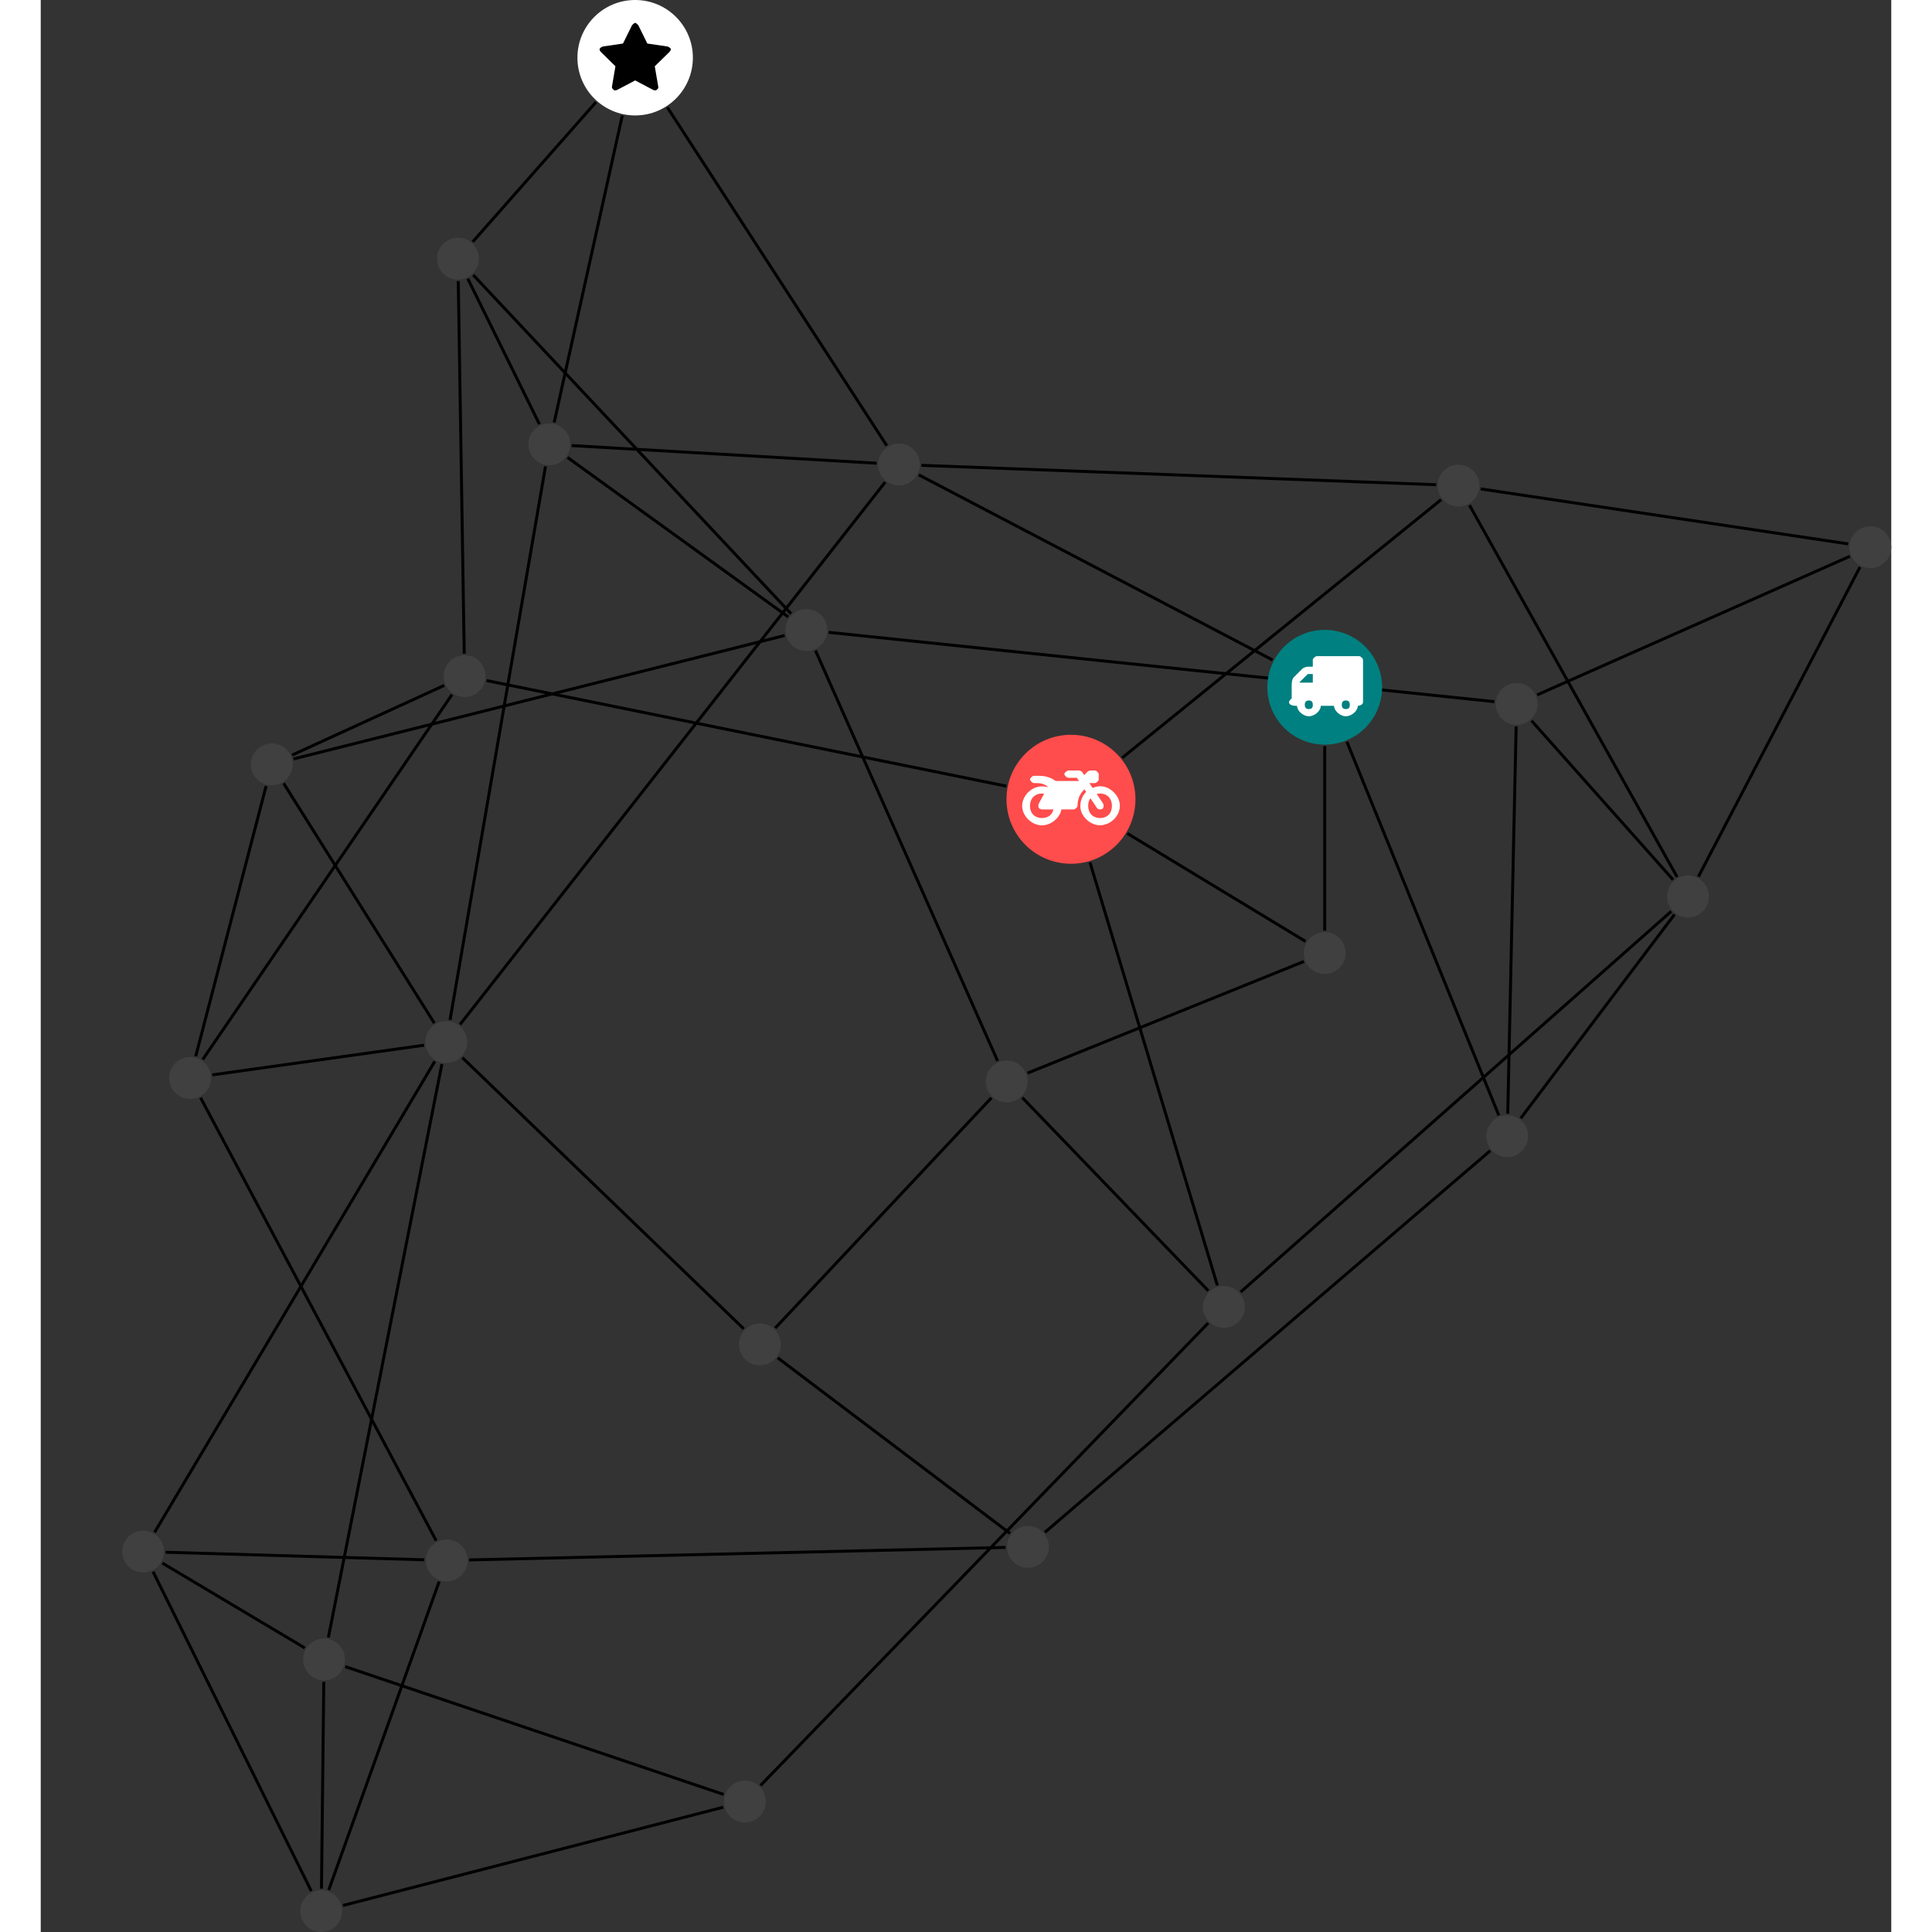 <?xml version="1.0" encoding="UTF-8"?>
<svg xmlns="http://www.w3.org/2000/svg" xmlns:xlink="http://www.w3.org/1999/xlink" width="260.238pt" height="260.238pt" viewBox="-10.975 0.000 249.263 260.238" version="1.1">
<rect x="-10.975" y="0.000" width="249.263" height="260.238" fill="#333333" stroke="none"/>
<defs>
<g>
<symbol overflow="visible" id="glyph0-0">
<path style="stroke:none;" d="M 1.422 -0.75 L 1.422 -7.922 L 3.562 -7.922 L 3.562 -0.891 L 1.422 -0.891 Z M 0.625 0 L 4.531 0 L 4.531 -8.812 L 0.438 -8.812 L 0.438 0 Z M 0.625 0 "/>
</symbol>
<symbol overflow="visible" id="glyph0-1">
<path style="stroke:none;" d="M 3.375 -0.844 C 3.375 -0.453 3.234 -0.266 2.844 -0.266 C 2.469 -0.266 2.297 -0.453 2.297 -0.844 C 2.297 -1.219 2.469 -1.422 2.844 -1.422 C 3.234 -1.422 3.375 -1.219 3.375 -0.844 Z M 1.594 -3.688 L 1.594 -3.859 C 1.594 -3.875 1.578 -3.875 1.594 -3.891 L 2.688 -4.969 C 2.703 -5 2.656 -4.984 2.688 -4.984 L 3.375 -4.984 L 3.375 -3.828 L 1.594 -3.828 Z M 8.359 -0.844 C 8.359 -0.453 8.219 -0.266 7.828 -0.266 C 7.453 -0.266 7.281 -0.453 7.281 -0.844 C 7.281 -1.219 7.453 -1.422 7.828 -1.422 C 8.219 -1.422 8.359 -1.219 8.359 -0.844 Z M 10.141 -6.891 C 10.141 -7.094 9.812 -7.391 9.609 -7.391 L 3.922 -7.391 C 3.719 -7.391 3.375 -7.094 3.375 -6.891 L 3.375 -5.969 L 2.672 -5.969 C 2.469 -5.969 2.078 -5.812 1.938 -5.672 L 0.844 -4.578 C 0.531 -4.266 0.531 -3.734 0.531 -3.328 L 0.531 -1.688 C 0.516 -1.688 0.172 -1.391 0.172 -1.203 C 0.172 -0.781 0.781 -0.703 1.062 -0.703 L 1.25 -0.703 C 1.25 -0.047 2.062 0.703 2.844 0.703 C 3.641 0.703 4.453 -0.047 4.453 -0.703 L 6.234 -0.703 C 6.234 -0.047 7.047 0.703 7.828 0.703 C 8.625 0.703 9.438 -0.047 9.438 -0.703 C 9.547 -0.703 10.141 -0.781 10.141 -1.203 Z M 10.141 -6.891 "/>
</symbol>
<symbol overflow="visible" id="glyph0-2">
<path style="stroke:none;" d="M 12.969 -2.906 C 12.844 -3.984 11.859 -5.016 10.781 -5.219 C 10.234 -5.328 9.703 -5.219 9.328 -5.031 L 8.875 -5.688 L 9.609 -5.688 C 9.812 -5.688 10.141 -5.984 10.141 -6.188 L 10.141 -6.891 C 10.141 -7.094 9.812 -7.391 9.609 -7.391 L 9.047 -7.391 C 8.969 -7.391 8.734 -7.312 8.656 -7.25 L 8.188 -6.766 L 7.891 -7.203 C 7.828 -7.281 7.594 -7.391 7.484 -7.391 L 6.078 -7.391 C 5.906 -7.391 5.547 -7.125 5.516 -6.953 C 5.484 -6.734 5.828 -6.406 6.047 -6.406 L 7.188 -6.406 L 7.484 -5.969 L 4.344 -5.969 C 4.141 -6.125 3.375 -6.672 2.141 -6.672 L 1.422 -6.672 C 1.219 -6.672 0.891 -6.375 0.891 -6.188 C 0.891 -5.984 1.219 -5.688 1.422 -5.688 L 1.781 -5.688 C 2.484 -5.688 2.906 -5.516 3.281 -5.188 L 3.25 -5.141 C 3.078 -5.188 2.797 -5.25 2.5 -5.25 C 1.109 -5.25 -0.172 -4 -0.172 -2.625 C -0.172 -1.25 1.109 0 2.5 0 C 3.75 0 4.953 -1.062 5.109 -2.141 L 6.766 -2.141 C 6.969 -2.141 7.281 -2.438 7.281 -2.625 C 7.281 -3.609 7.688 -4.391 8.219 -4.844 L 8.453 -4.5 C 7.969 -4.062 7.578 -3.203 7.672 -2.359 C 7.781 -1.172 8.969 -0.094 10.141 -0.016 C 11.703 0.094 13.156 -1.344 12.969 -2.906 Z M 2.5 -0.984 C 1.516 -0.984 0.875 -1.641 0.875 -2.625 C 0.875 -3.594 1.516 -4.281 2.5 -4.281 C 2.672 -4.281 2.844 -4.234 2.781 -4.25 L 2.047 -2.891 C 2 -2.781 2 -2.469 2.047 -2.359 C 2.125 -2.25 2.375 -2.141 2.5 -2.141 L 4.031 -2.141 C 3.891 -1.453 3.344 -0.984 2.5 -0.984 Z M 10.328 -0.984 C 9.344 -0.984 8.719 -1.641 8.719 -2.625 C 8.719 -3.109 8.859 -3.469 9.031 -3.641 L 9.906 -2.328 C 9.969 -2.219 10.203 -2.141 10.328 -2.141 C 10.391 -2.141 10.594 -2.188 10.641 -2.234 C 10.812 -2.344 10.844 -2.75 10.734 -2.922 L 9.875 -4.219 C 9.859 -4.219 10.094 -4.281 10.328 -4.281 C 11.297 -4.281 11.922 -3.594 11.922 -2.625 C 11.922 -1.641 11.297 -0.984 10.328 -0.984 Z M 10.328 -0.984 "/>
</symbol>
<symbol overflow="visible" id="glyph0-3">
<path style="stroke:none;" d="M 9.438 -5.078 C 9.438 -5.25 9.078 -5.453 8.938 -5.469 L 6.266 -5.859 L 5.078 -8.266 C 5.031 -8.375 4.75 -8.641 4.625 -8.641 C 4.5 -8.641 4.234 -8.375 4.172 -8.266 L 2.984 -5.859 L 0.312 -5.469 C 0.172 -5.453 -0.172 -5.25 -0.172 -5.078 C -0.172 -4.969 -0.062 -4.781 0.016 -4.719 L 1.969 -2.797 L 1.5 -0.062 C 1.5 -0.016 1.5 0.016 1.5 0.047 C 1.5 0.203 1.75 0.453 1.906 0.453 C 1.984 0.453 2.188 0.406 2.25 0.359 L 4.625 -0.891 L 7 0.359 C 7.062 0.406 7.266 0.453 7.344 0.453 C 7.5 0.453 7.75 0.203 7.75 0.047 C 7.75 0.016 7.75 -0.016 7.734 -0.062 L 7.266 -2.797 L 9.234 -4.719 C 9.297 -4.781 9.438 -4.969 9.438 -5.078 Z M 9.438 -5.078 "/>
</symbol>
</g>
<clipPath id="clip1">
  <path d="M 177 60 L 238.289 60 L 238.289 79 L 177 79 Z M 177 60 "/>
</clipPath>
<clipPath id="clip2">
  <path d="M 22 207 L 49 207 L 49 260.238 L 22 260.238 Z M 22 207 "/>
</clipPath>
<clipPath id="clip3">
  <path d="M 0 206 L 32 206 L 32 260.238 L 0 260.238 Z M 0 206 "/>
</clipPath>
<clipPath id="clip4">
  <path d="M 21 220 L 33 220 L 33 260.238 L 21 260.238 Z M 21 220 "/>
</clipPath>
<clipPath id="clip5">
  <path d="M 24 237 L 87 237 L 87 260.238 L 24 260.238 Z M 24 237 "/>
</clipPath>
<clipPath id="clip6">
  <path d="M 206 70 L 238.289 70 L 238.289 124 L 206 124 Z M 206 70 "/>
</clipPath>
<clipPath id="clip7">
  <path d="M 184 69 L 238.289 69 L 238.289 100 L 184 100 Z M 184 69 "/>
</clipPath>
<clipPath id="clip8">
  <path d="M 23 254 L 30 254 L 30 260.238 L 23 260.238 Z M 23 254 "/>
</clipPath>
<clipPath id="clip9">
  <path d="M 232 70 L 238.289 70 L 238.289 77 L 232 77 Z M 232 70 "/>
</clipPath>
</defs>
<g id="surface1">
<path style="fill:none;stroke-width:0.399;stroke-linecap:butt;stroke-linejoin:miter;stroke:rgb(0%,0%,0%);stroke-opacity:1;stroke-miterlimit:10;" d="M 0.001 -7.927 L 0.001 -32.782 " transform="matrix(1,0,0,-1,161.976,92.573)"/>
<path style="fill:none;stroke-width:0.399;stroke-linecap:butt;stroke-linejoin:miter;stroke:rgb(0%,0%,0%);stroke-opacity:1;stroke-miterlimit:10;" d="M -7.027 3.675 L -54.675 28.608 " transform="matrix(1,0,0,-1,161.976,92.573)"/>
<path style="fill:none;stroke-width:0.399;stroke-linecap:butt;stroke-linejoin:miter;stroke:rgb(0%,0%,0%);stroke-opacity:1;stroke-miterlimit:10;" d="M 2.989 -7.345 L 23.45 -57.669 " transform="matrix(1,0,0,-1,161.976,92.573)"/>
<path style="fill:none;stroke-width:0.399;stroke-linecap:butt;stroke-linejoin:miter;stroke:rgb(0%,0%,0%);stroke-opacity:1;stroke-miterlimit:10;" d="M -74.015 -86.314 L -44.898 -55.302 " transform="matrix(1,0,0,-1,161.976,92.573)"/>
<path style="fill:none;stroke-width:0.399;stroke-linecap:butt;stroke-linejoin:miter;stroke:rgb(0%,0%,0%);stroke-opacity:1;stroke-miterlimit:10;" d="M -78.253 -86.419 L -116.16 -49.892 " transform="matrix(1,0,0,-1,161.976,92.573)"/>
<path style="fill:none;stroke-width:0.399;stroke-linecap:butt;stroke-linejoin:miter;stroke:rgb(0%,0%,0%);stroke-opacity:1;stroke-miterlimit:10;" d="M -73.671 -90.333 L -42.39 -113.974 " transform="matrix(1,0,0,-1,161.976,92.573)"/>
<path style="fill:none;stroke-width:0.399;stroke-linecap:butt;stroke-linejoin:miter;stroke:rgb(0%,0%,0%);stroke-opacity:1;stroke-miterlimit:10;" d="M -2.581 -34.236 L -26.581 -19.693 " transform="matrix(1,0,0,-1,161.976,92.573)"/>
<path style="fill:none;stroke-width:0.399;stroke-linecap:butt;stroke-linejoin:miter;stroke:rgb(0%,0%,0%);stroke-opacity:1;stroke-miterlimit:10;" d="M -2.8 -36.931 L -40.035 -51.974 " transform="matrix(1,0,0,-1,161.976,92.573)"/>
<path style="fill:none;stroke-width:0.399;stroke-linecap:butt;stroke-linejoin:miter;stroke:rgb(0%,0%,0%);stroke-opacity:1;stroke-miterlimit:10;" d="M -27.273 -9.497 L 15.676 25.268 " transform="matrix(1,0,0,-1,161.976,92.573)"/>
<path style="fill:none;stroke-width:0.399;stroke-linecap:butt;stroke-linejoin:miter;stroke:rgb(0%,0%,0%);stroke-opacity:1;stroke-miterlimit:10;" d="M -42.89 -13.318 L -112.898 0.901 " transform="matrix(1,0,0,-1,161.976,92.573)"/>
<path style="fill:none;stroke-width:0.399;stroke-linecap:butt;stroke-linejoin:miter;stroke:rgb(0%,0%,0%);stroke-opacity:1;stroke-miterlimit:10;" d="M -31.617 -23.595 L -14.46 -80.572 " transform="matrix(1,0,0,-1,161.976,92.573)"/>
<path style="fill:none;stroke-width:0.399;stroke-linecap:butt;stroke-linejoin:miter;stroke:rgb(0%,0%,0%);stroke-opacity:1;stroke-miterlimit:10;" d="M -44.058 -50.345 L -68.593 4.948 " transform="matrix(1,0,0,-1,161.976,92.573)"/>
<path style="fill:none;stroke-width:0.399;stroke-linecap:butt;stroke-linejoin:miter;stroke:rgb(0%,0%,0%);stroke-opacity:1;stroke-miterlimit:10;" d="M -40.738 -55.275 L -15.683 -81.29 " transform="matrix(1,0,0,-1,161.976,92.573)"/>
<path style="fill:none;stroke-width:0.399;stroke-linecap:butt;stroke-linejoin:miter;stroke:rgb(0%,0%,0%);stroke-opacity:1;stroke-miterlimit:10;" d="M 15.008 27.28 L -54.331 29.893 " transform="matrix(1,0,0,-1,161.976,92.573)"/>
<g clip-path="url(#clip1)" clip-rule="nonzero">
<path style="fill:none;stroke-width:0.399;stroke-linecap:butt;stroke-linejoin:miter;stroke:rgb(0%,0%,0%);stroke-opacity:1;stroke-miterlimit:10;" d="M 21.008 26.718 L 70.512 19.311 " transform="matrix(1,0,0,-1,161.976,92.573)"/>
</g>
<path style="fill:none;stroke-width:0.399;stroke-linecap:butt;stroke-linejoin:miter;stroke:rgb(0%,0%,0%);stroke-opacity:1;stroke-miterlimit:10;" d="M 19.497 24.53 L 47.465 -25.552 " transform="matrix(1,0,0,-1,161.976,92.573)"/>
<path style="fill:none;stroke-width:0.399;stroke-linecap:butt;stroke-linejoin:miter;stroke:rgb(0%,0%,0%);stroke-opacity:1;stroke-miterlimit:10;" d="M -58.988 32.538 L -88.546 78.108 " transform="matrix(1,0,0,-1,161.976,92.573)"/>
<path style="fill:none;stroke-width:0.399;stroke-linecap:butt;stroke-linejoin:miter;stroke:rgb(0%,0%,0%);stroke-opacity:1;stroke-miterlimit:10;" d="M -60.359 30.178 L -101.433 32.553 " transform="matrix(1,0,0,-1,161.976,92.573)"/>
<path style="fill:none;stroke-width:0.399;stroke-linecap:butt;stroke-linejoin:miter;stroke:rgb(0%,0%,0%);stroke-opacity:1;stroke-miterlimit:10;" d="M -59.21 27.632 L -116.472 -45.423 " transform="matrix(1,0,0,-1,161.976,92.573)"/>
<path style="fill:none;stroke-width:0.399;stroke-linecap:butt;stroke-linejoin:miter;stroke:rgb(0%,0%,0%);stroke-opacity:1;stroke-miterlimit:10;" d="M -94.617 77.01 L -103.792 35.671 " transform="matrix(1,0,0,-1,161.976,92.573)"/>
<path style="fill:none;stroke-width:0.399;stroke-linecap:butt;stroke-linejoin:miter;stroke:rgb(0%,0%,0%);stroke-opacity:1;stroke-miterlimit:10;" d="M -98.16 78.819 L -114.761 59.999 " transform="matrix(1,0,0,-1,161.976,92.573)"/>
<path style="fill:none;stroke-width:0.399;stroke-linecap:butt;stroke-linejoin:miter;stroke:rgb(0%,0%,0%);stroke-opacity:1;stroke-miterlimit:10;" d="M -105.777 35.432 L -115.425 55.03 " transform="matrix(1,0,0,-1,161.976,92.573)"/>
<path style="fill:none;stroke-width:0.399;stroke-linecap:butt;stroke-linejoin:miter;stroke:rgb(0%,0%,0%);stroke-opacity:1;stroke-miterlimit:10;" d="M -101.999 30.96 L -72.265 9.475 " transform="matrix(1,0,0,-1,161.976,92.573)"/>
<path style="fill:none;stroke-width:0.399;stroke-linecap:butt;stroke-linejoin:miter;stroke:rgb(0%,0%,0%);stroke-opacity:1;stroke-miterlimit:10;" d="M -104.96 29.753 L -117.82 -44.822 " transform="matrix(1,0,0,-1,161.976,92.573)"/>
<path style="fill:none;stroke-width:0.399;stroke-linecap:butt;stroke-linejoin:miter;stroke:rgb(0%,0%,0%);stroke-opacity:1;stroke-miterlimit:10;" d="M -114.695 55.534 L -71.882 9.909 " transform="matrix(1,0,0,-1,161.976,92.573)"/>
<path style="fill:none;stroke-width:0.399;stroke-linecap:butt;stroke-linejoin:miter;stroke:rgb(0%,0%,0%);stroke-opacity:1;stroke-miterlimit:10;" d="M -116.71 54.718 L -115.906 4.522 " transform="matrix(1,0,0,-1,161.976,92.573)"/>
<path style="fill:none;stroke-width:0.399;stroke-linecap:butt;stroke-linejoin:miter;stroke:rgb(0%,0%,0%);stroke-opacity:1;stroke-miterlimit:10;" d="M -72.746 6.971 L -138.91 -9.654 " transform="matrix(1,0,0,-1,161.976,92.573)"/>
<path style="fill:none;stroke-width:0.399;stroke-linecap:butt;stroke-linejoin:miter;stroke:rgb(0%,0%,0%);stroke-opacity:1;stroke-miterlimit:10;" d="M -66.816 7.397 L 22.848 -1.939 " transform="matrix(1,0,0,-1,161.976,92.573)"/>
<path style="fill:none;stroke-width:0.399;stroke-linecap:butt;stroke-linejoin:miter;stroke:rgb(0%,0%,0%);stroke-opacity:1;stroke-miterlimit:10;" d="M -118.601 0.249 L -139.093 -9.134 " transform="matrix(1,0,0,-1,161.976,92.573)"/>
<path style="fill:none;stroke-width:0.399;stroke-linecap:butt;stroke-linejoin:miter;stroke:rgb(0%,0%,0%);stroke-opacity:1;stroke-miterlimit:10;" d="M -117.558 -0.99 L -151.132 -50.138 " transform="matrix(1,0,0,-1,161.976,92.573)"/>
<path style="fill:none;stroke-width:0.399;stroke-linecap:butt;stroke-linejoin:miter;stroke:rgb(0%,0%,0%);stroke-opacity:1;stroke-miterlimit:10;" d="M -142.597 -13.31 L -152.074 -49.708 " transform="matrix(1,0,0,-1,161.976,92.573)"/>
<path style="fill:none;stroke-width:0.399;stroke-linecap:butt;stroke-linejoin:miter;stroke:rgb(0%,0%,0%);stroke-opacity:1;stroke-miterlimit:10;" d="M -140.23 -12.943 L -119.937 -45.243 " transform="matrix(1,0,0,-1,161.976,92.573)"/>
<path style="fill:none;stroke-width:0.399;stroke-linecap:butt;stroke-linejoin:miter;stroke:rgb(0%,0%,0%);stroke-opacity:1;stroke-miterlimit:10;" d="M -151.417 -55.294 L -119.687 -114.954 " transform="matrix(1,0,0,-1,161.976,92.573)"/>
<path style="fill:none;stroke-width:0.399;stroke-linecap:butt;stroke-linejoin:miter;stroke:rgb(0%,0%,0%);stroke-opacity:1;stroke-miterlimit:10;" d="M -149.847 -52.212 L -121.32 -48.216 " transform="matrix(1,0,0,-1,161.976,92.573)"/>
<g clip-path="url(#clip2)" clip-rule="nonzero">
<path style="fill:none;stroke-width:0.399;stroke-linecap:butt;stroke-linejoin:miter;stroke:rgb(0%,0%,0%);stroke-opacity:1;stroke-miterlimit:10;" d="M -119.285 -120.462 L -134.156 -162.009 " transform="matrix(1,0,0,-1,161.976,92.573)"/>
</g>
<path style="fill:none;stroke-width:0.399;stroke-linecap:butt;stroke-linejoin:miter;stroke:rgb(0%,0%,0%);stroke-opacity:1;stroke-miterlimit:10;" d="M -121.285 -117.532 L -156.144 -116.513 " transform="matrix(1,0,0,-1,161.976,92.573)"/>
<path style="fill:none;stroke-width:0.399;stroke-linecap:butt;stroke-linejoin:miter;stroke:rgb(0%,0%,0%);stroke-opacity:1;stroke-miterlimit:10;" d="M -115.253 -117.548 L -42.999 -115.861 " transform="matrix(1,0,0,-1,161.976,92.573)"/>
<g clip-path="url(#clip3)" clip-rule="nonzero">
<path style="fill:none;stroke-width:0.399;stroke-linecap:butt;stroke-linejoin:miter;stroke:rgb(0%,0%,0%);stroke-opacity:1;stroke-miterlimit:10;" d="M -136.511 -162.146 L -157.82 -119.13 " transform="matrix(1,0,0,-1,161.976,92.573)"/>
</g>
<g clip-path="url(#clip4)" clip-rule="nonzero">
<path style="fill:none;stroke-width:0.399;stroke-linecap:butt;stroke-linejoin:miter;stroke:rgb(0%,0%,0%);stroke-opacity:1;stroke-miterlimit:10;" d="M -135.136 -161.833 L -134.824 -133.97 " transform="matrix(1,0,0,-1,161.976,92.573)"/>
</g>
<g clip-path="url(#clip5)" clip-rule="nonzero">
<path style="fill:none;stroke-width:0.399;stroke-linecap:butt;stroke-linejoin:miter;stroke:rgb(0%,0%,0%);stroke-opacity:1;stroke-miterlimit:10;" d="M -132.249 -164.095 L -81.023 -150.857 " transform="matrix(1,0,0,-1,161.976,92.573)"/>
</g>
<path style="fill:none;stroke-width:0.399;stroke-linecap:butt;stroke-linejoin:miter;stroke:rgb(0%,0%,0%);stroke-opacity:1;stroke-miterlimit:10;" d="M -156.57 -117.97 L -137.382 -129.407 " transform="matrix(1,0,0,-1,161.976,92.573)"/>
<path style="fill:none;stroke-width:0.399;stroke-linecap:butt;stroke-linejoin:miter;stroke:rgb(0%,0%,0%);stroke-opacity:1;stroke-miterlimit:10;" d="M -157.617 -113.833 L -119.874 -50.392 " transform="matrix(1,0,0,-1,161.976,92.573)"/>
<path style="fill:none;stroke-width:0.399;stroke-linecap:butt;stroke-linejoin:miter;stroke:rgb(0%,0%,0%);stroke-opacity:1;stroke-miterlimit:10;" d="M -134.206 -127.993 L -118.917 -50.759 " transform="matrix(1,0,0,-1,161.976,92.573)"/>
<path style="fill:none;stroke-width:0.399;stroke-linecap:butt;stroke-linejoin:miter;stroke:rgb(0%,0%,0%);stroke-opacity:1;stroke-miterlimit:10;" d="M -131.933 -131.919 L -80.96 -149.138 " transform="matrix(1,0,0,-1,161.976,92.573)"/>
<path style="fill:none;stroke-width:0.399;stroke-linecap:butt;stroke-linejoin:miter;stroke:rgb(0%,0%,0%);stroke-opacity:1;stroke-miterlimit:10;" d="M -76.003 -147.935 L -15.687 -85.63 " transform="matrix(1,0,0,-1,161.976,92.573)"/>
<path style="fill:none;stroke-width:0.399;stroke-linecap:butt;stroke-linejoin:miter;stroke:rgb(0%,0%,0%);stroke-opacity:1;stroke-miterlimit:10;" d="M -11.328 -81.466 L 46.676 -30.185 " transform="matrix(1,0,0,-1,161.976,92.573)"/>
<g clip-path="url(#clip6)" clip-rule="nonzero">
<path style="fill:none;stroke-width:0.399;stroke-linecap:butt;stroke-linejoin:miter;stroke:rgb(0%,0%,0%);stroke-opacity:1;stroke-miterlimit:10;" d="M 72.098 16.186 L 50.333 -25.513 " transform="matrix(1,0,0,-1,161.976,92.573)"/>
</g>
<g clip-path="url(#clip7)" clip-rule="nonzero">
<path style="fill:none;stroke-width:0.399;stroke-linecap:butt;stroke-linejoin:miter;stroke:rgb(0%,0%,0%);stroke-opacity:1;stroke-miterlimit:10;" d="M 70.735 17.639 L 28.61 -1.029 " transform="matrix(1,0,0,-1,161.976,92.573)"/>
</g>
<path style="fill:none;stroke-width:0.399;stroke-linecap:butt;stroke-linejoin:miter;stroke:rgb(0%,0%,0%);stroke-opacity:1;stroke-miterlimit:10;" d="M 46.93 -25.935 L 27.856 -4.505 " transform="matrix(1,0,0,-1,161.976,92.573)"/>
<path style="fill:none;stroke-width:0.399;stroke-linecap:butt;stroke-linejoin:miter;stroke:rgb(0%,0%,0%);stroke-opacity:1;stroke-miterlimit:10;" d="M 47.118 -30.595 L 26.403 -58.056 " transform="matrix(1,0,0,-1,161.976,92.573)"/>
<path style="fill:none;stroke-width:0.399;stroke-linecap:butt;stroke-linejoin:miter;stroke:rgb(0%,0%,0%);stroke-opacity:1;stroke-miterlimit:10;" d="M 25.782 -5.267 L 24.653 -57.447 " transform="matrix(1,0,0,-1,161.976,92.573)"/>
<path style="fill:none;stroke-width:0.399;stroke-linecap:butt;stroke-linejoin:miter;stroke:rgb(0%,0%,0%);stroke-opacity:1;stroke-miterlimit:10;" d="M 22.294 -62.427 L -37.691 -113.829 " transform="matrix(1,0,0,-1,161.976,92.573)"/>
<path style=" stroke:none;fill-rule:nonzero;fill:rgb(0%,50%,50%);fill-opacity:1;" d="M 169.703 92.574 C 169.703 88.305 166.246 84.844 161.977 84.844 C 157.707 84.844 154.246 88.305 154.246 92.574 C 154.246 96.84 157.707 100.301 161.977 100.301 C 166.246 100.301 169.703 96.84 169.703 92.574 Z M 169.703 92.574 "/>
<g style="fill:rgb(100%,100%,100%);fill-opacity:1;">
  <use xlink:href="#glyph0-1" x="156.995" y="95.776"/>
</g>
<path style=" stroke:none;fill-rule:nonzero;fill:rgb(25%,25%,25%);fill-opacity:1;" d="M 88.715 181.086 C 88.715 179.531 87.453 178.27 85.898 178.27 C 84.34 178.27 83.078 179.531 83.078 181.086 C 83.078 182.645 84.34 183.906 85.898 183.906 C 87.453 183.906 88.715 182.645 88.715 181.086 Z M 88.715 181.086 "/>
<path style=" stroke:none;fill-rule:nonzero;fill:rgb(25%,25%,25%);fill-opacity:1;" d="M 164.793 128.371 C 164.793 126.816 163.531 125.555 161.977 125.555 C 160.418 125.555 159.156 126.816 159.156 128.371 C 159.156 129.926 160.418 131.188 161.977 131.188 C 163.531 131.188 164.793 129.926 164.793 128.371 Z M 164.793 128.371 "/>
<path style=" stroke:none;fill-rule:nonzero;fill:rgb(100%,29.999%,29.999%);fill-opacity:1;" d="M 136.484 107.66 C 136.484 102.863 132.594 98.973 127.797 98.973 C 123 98.973 119.109 102.863 119.109 107.66 C 119.109 112.457 123 116.348 127.797 116.348 C 132.594 116.348 136.484 112.457 136.484 107.66 Z M 136.484 107.66 "/>
<g style="fill:rgb(100%,100%,100%);fill-opacity:1;">
  <use xlink:href="#glyph0-2" x="121.395" y="111.171"/>
</g>
<path style=" stroke:none;fill-rule:nonzero;fill:rgb(25%,25%,25%);fill-opacity:1;" d="M 121.961 145.676 C 121.961 144.117 120.699 142.855 119.145 142.855 C 117.586 142.855 116.324 144.117 116.324 145.676 C 116.324 147.23 117.586 148.492 119.145 148.492 C 120.699 148.492 121.961 147.23 121.961 145.676 Z M 121.961 145.676 "/>
<path style=" stroke:none;fill-rule:nonzero;fill:rgb(25%,25%,25%);fill-opacity:1;" d="M 182.816 65.406 C 182.816 63.852 181.555 62.59 180 62.59 C 178.441 62.59 177.18 63.852 177.18 65.406 C 177.18 66.965 178.441 68.227 180 68.227 C 181.555 68.227 182.816 66.965 182.816 65.406 Z M 182.816 65.406 "/>
<path style=" stroke:none;fill-rule:nonzero;fill:rgb(25%,25%,25%);fill-opacity:1;" d="M 107.445 62.566 C 107.445 61.012 106.184 59.75 104.629 59.75 C 103.074 59.75 101.812 61.012 101.812 62.566 C 101.812 64.125 103.074 65.387 104.629 65.387 C 106.184 65.387 107.445 64.125 107.445 62.566 Z M 107.445 62.566 "/>
<path style=" stroke:none;fill-rule:nonzero;fill:rgb(100%,100%,100%);fill-opacity:1;" d="M 76.867 7.773 C 76.867 3.48 73.387 0 69.09 0 C 64.797 0 61.316 3.48 61.316 7.773 C 61.316 12.07 64.797 15.551 69.09 15.551 C 73.387 15.551 76.867 12.07 76.867 7.773 Z M 76.867 7.773 "/>
<g style="fill:rgb(0%,0%,0%);fill-opacity:1;">
  <use xlink:href="#glyph0-3" x="64.468" y="11.725"/>
</g>
<path style=" stroke:none;fill-rule:nonzero;fill:rgb(25%,25%,25%);fill-opacity:1;" d="M 60.352 59.848 C 60.352 58.293 59.09 57.031 57.531 57.031 C 55.977 57.031 54.715 58.293 54.715 59.848 C 54.715 61.406 55.977 62.668 57.531 62.668 C 59.09 62.668 60.352 61.406 60.352 59.848 Z M 60.352 59.848 "/>
<path style=" stroke:none;fill-rule:nonzero;fill:rgb(25%,25%,25%);fill-opacity:1;" d="M 48.039 34.84 C 48.039 33.281 46.777 32.02 45.219 32.02 C 43.664 32.02 42.402 33.281 42.402 34.84 C 42.402 36.395 43.664 37.656 45.219 37.656 C 46.777 37.656 48.039 36.395 48.039 34.84 Z M 48.039 34.84 "/>
<path style=" stroke:none;fill-rule:nonzero;fill:rgb(25%,25%,25%);fill-opacity:1;" d="M 94.977 84.863 C 94.977 83.309 93.715 82.047 92.156 82.047 C 90.602 82.047 89.34 83.309 89.34 84.863 C 89.34 86.422 90.602 87.684 92.156 87.684 C 93.715 87.684 94.977 86.422 94.977 84.863 Z M 94.977 84.863 "/>
<path style=" stroke:none;fill-rule:nonzero;fill:rgb(25%,25%,25%);fill-opacity:1;" d="M 48.941 91.07 C 48.941 89.512 47.68 88.25 46.121 88.25 C 44.566 88.25 43.305 89.512 43.305 91.07 C 43.305 92.625 44.566 93.887 46.121 93.887 C 47.68 93.887 48.941 92.625 48.941 91.07 Z M 48.941 91.07 "/>
<path style=" stroke:none;fill-rule:nonzero;fill:rgb(25%,25%,25%);fill-opacity:1;" d="M 22.961 102.961 C 22.961 101.406 21.699 100.145 20.141 100.145 C 18.586 100.145 17.324 101.406 17.324 102.961 C 17.324 104.516 18.586 105.777 20.141 105.777 C 21.699 105.777 22.961 104.516 22.961 102.961 Z M 22.961 102.961 "/>
<path style=" stroke:none;fill-rule:nonzero;fill:rgb(25%,25%,25%);fill-opacity:1;" d="M 11.961 145.199 C 11.961 143.645 10.699 142.383 9.145 142.383 C 7.586 142.383 6.324 143.645 6.324 145.199 C 6.324 146.758 7.586 148.02 9.145 148.02 C 10.699 148.02 11.961 146.758 11.961 145.199 Z M 11.961 145.199 "/>
<path style=" stroke:none;fill-rule:nonzero;fill:rgb(25%,25%,25%);fill-opacity:1;" d="M 46.527 210.191 C 46.527 208.633 45.266 207.371 43.711 207.371 C 42.152 207.371 40.891 208.633 40.891 210.191 C 40.891 211.746 42.152 213.008 43.711 213.008 C 45.266 213.008 46.527 211.746 46.527 210.191 Z M 46.527 210.191 "/>
<g clip-path="url(#clip8)" clip-rule="nonzero">
<path style=" stroke:none;fill-rule:nonzero;fill:rgb(25%,25%,25%);fill-opacity:1;" d="M 29.625 257.422 C 29.625 255.863 28.363 254.602 26.809 254.602 C 25.25 254.602 23.988 255.863 23.988 257.422 C 23.988 258.977 25.25 260.238 26.809 260.238 C 28.363 260.238 29.625 258.977 29.625 257.422 Z M 29.625 257.422 "/>
</g>
<path style=" stroke:none;fill-rule:nonzero;fill:rgb(25%,25%,25%);fill-opacity:1;" d="M 5.637 208.996 C 5.637 207.441 4.375 206.18 2.816 206.18 C 1.262 206.18 0 207.441 0 208.996 C 0 210.555 1.262 211.816 2.816 211.816 C 4.375 211.816 5.637 210.555 5.637 208.996 Z M 5.637 208.996 "/>
<path style=" stroke:none;fill-rule:nonzero;fill:rgb(25%,25%,25%);fill-opacity:1;" d="M 30.004 223.523 C 30.004 221.969 28.742 220.707 27.188 220.707 C 25.629 220.707 24.367 221.969 24.367 223.523 C 24.367 225.082 25.629 226.344 27.188 226.344 C 28.742 226.344 30.004 225.082 30.004 223.523 Z M 30.004 223.523 "/>
<path style=" stroke:none;fill-rule:nonzero;fill:rgb(25%,25%,25%);fill-opacity:1;" d="M 46.465 140.367 C 46.465 138.812 45.203 137.551 43.645 137.551 C 42.09 137.551 40.828 138.812 40.828 140.367 C 40.828 141.926 42.09 143.188 43.645 143.188 C 45.203 143.188 46.465 141.926 46.465 140.367 Z M 46.465 140.367 "/>
<path style=" stroke:none;fill-rule:nonzero;fill:rgb(25%,25%,25%);fill-opacity:1;" d="M 86.691 242.672 C 86.691 241.117 85.43 239.855 83.875 239.855 C 82.32 239.855 81.059 241.117 81.059 242.672 C 81.059 244.23 82.32 245.492 83.875 245.492 C 85.43 245.492 86.691 244.23 86.691 242.672 Z M 86.691 242.672 "/>
<path style=" stroke:none;fill-rule:nonzero;fill:rgb(25%,25%,25%);fill-opacity:1;" d="M 151.207 176.035 C 151.207 174.48 149.945 173.219 148.387 173.219 C 146.832 173.219 145.57 174.48 145.57 176.035 C 145.57 177.59 146.832 178.852 148.387 178.852 C 149.945 178.852 151.207 177.59 151.207 176.035 Z M 151.207 176.035 "/>
<g clip-path="url(#clip9)" clip-rule="nonzero">
<path style=" stroke:none;fill-rule:nonzero;fill:rgb(25%,25%,25%);fill-opacity:1;" d="M 238.289 73.711 C 238.289 72.152 237.027 70.891 235.473 70.891 C 233.914 70.891 232.652 72.152 232.652 73.711 C 232.652 75.266 233.914 76.527 235.473 76.527 C 237.027 76.527 238.289 75.266 238.289 73.711 Z M 238.289 73.711 "/>
</g>
<path style=" stroke:none;fill-rule:nonzero;fill:rgb(25%,25%,25%);fill-opacity:1;" d="M 213.73 120.762 C 213.73 119.203 212.469 117.941 210.91 117.941 C 209.355 117.941 208.094 119.203 208.094 120.762 C 208.094 122.316 209.355 123.578 210.91 123.578 C 212.469 123.578 213.73 122.316 213.73 120.762 Z M 213.73 120.762 "/>
<path style=" stroke:none;fill-rule:nonzero;fill:rgb(25%,25%,25%);fill-opacity:1;" d="M 190.645 94.82 C 190.645 93.266 189.383 92.004 187.824 92.004 C 186.27 92.004 185.008 93.266 185.008 94.82 C 185.008 96.379 186.27 97.641 187.824 97.641 C 189.383 97.641 190.645 96.379 190.645 94.82 Z M 190.645 94.82 "/>
<path style=" stroke:none;fill-rule:nonzero;fill:rgb(25%,25%,25%);fill-opacity:1;" d="M 189.379 153.035 C 189.379 151.48 188.117 150.219 186.562 150.219 C 185.004 150.219 183.742 151.48 183.742 153.035 C 183.742 154.594 185.004 155.855 186.562 155.855 C 188.117 155.855 189.379 154.594 189.379 153.035 Z M 189.379 153.035 "/>
<path style=" stroke:none;fill-rule:nonzero;fill:rgb(25%,25%,25%);fill-opacity:1;" d="M 124.812 208.363 C 124.812 206.805 123.551 205.547 121.992 205.547 C 120.438 205.547 119.176 206.805 119.176 208.363 C 119.176 209.918 120.438 211.18 121.992 211.18 C 123.551 211.18 124.812 209.918 124.812 208.363 Z M 124.812 208.363 "/>
</g>
</svg>
